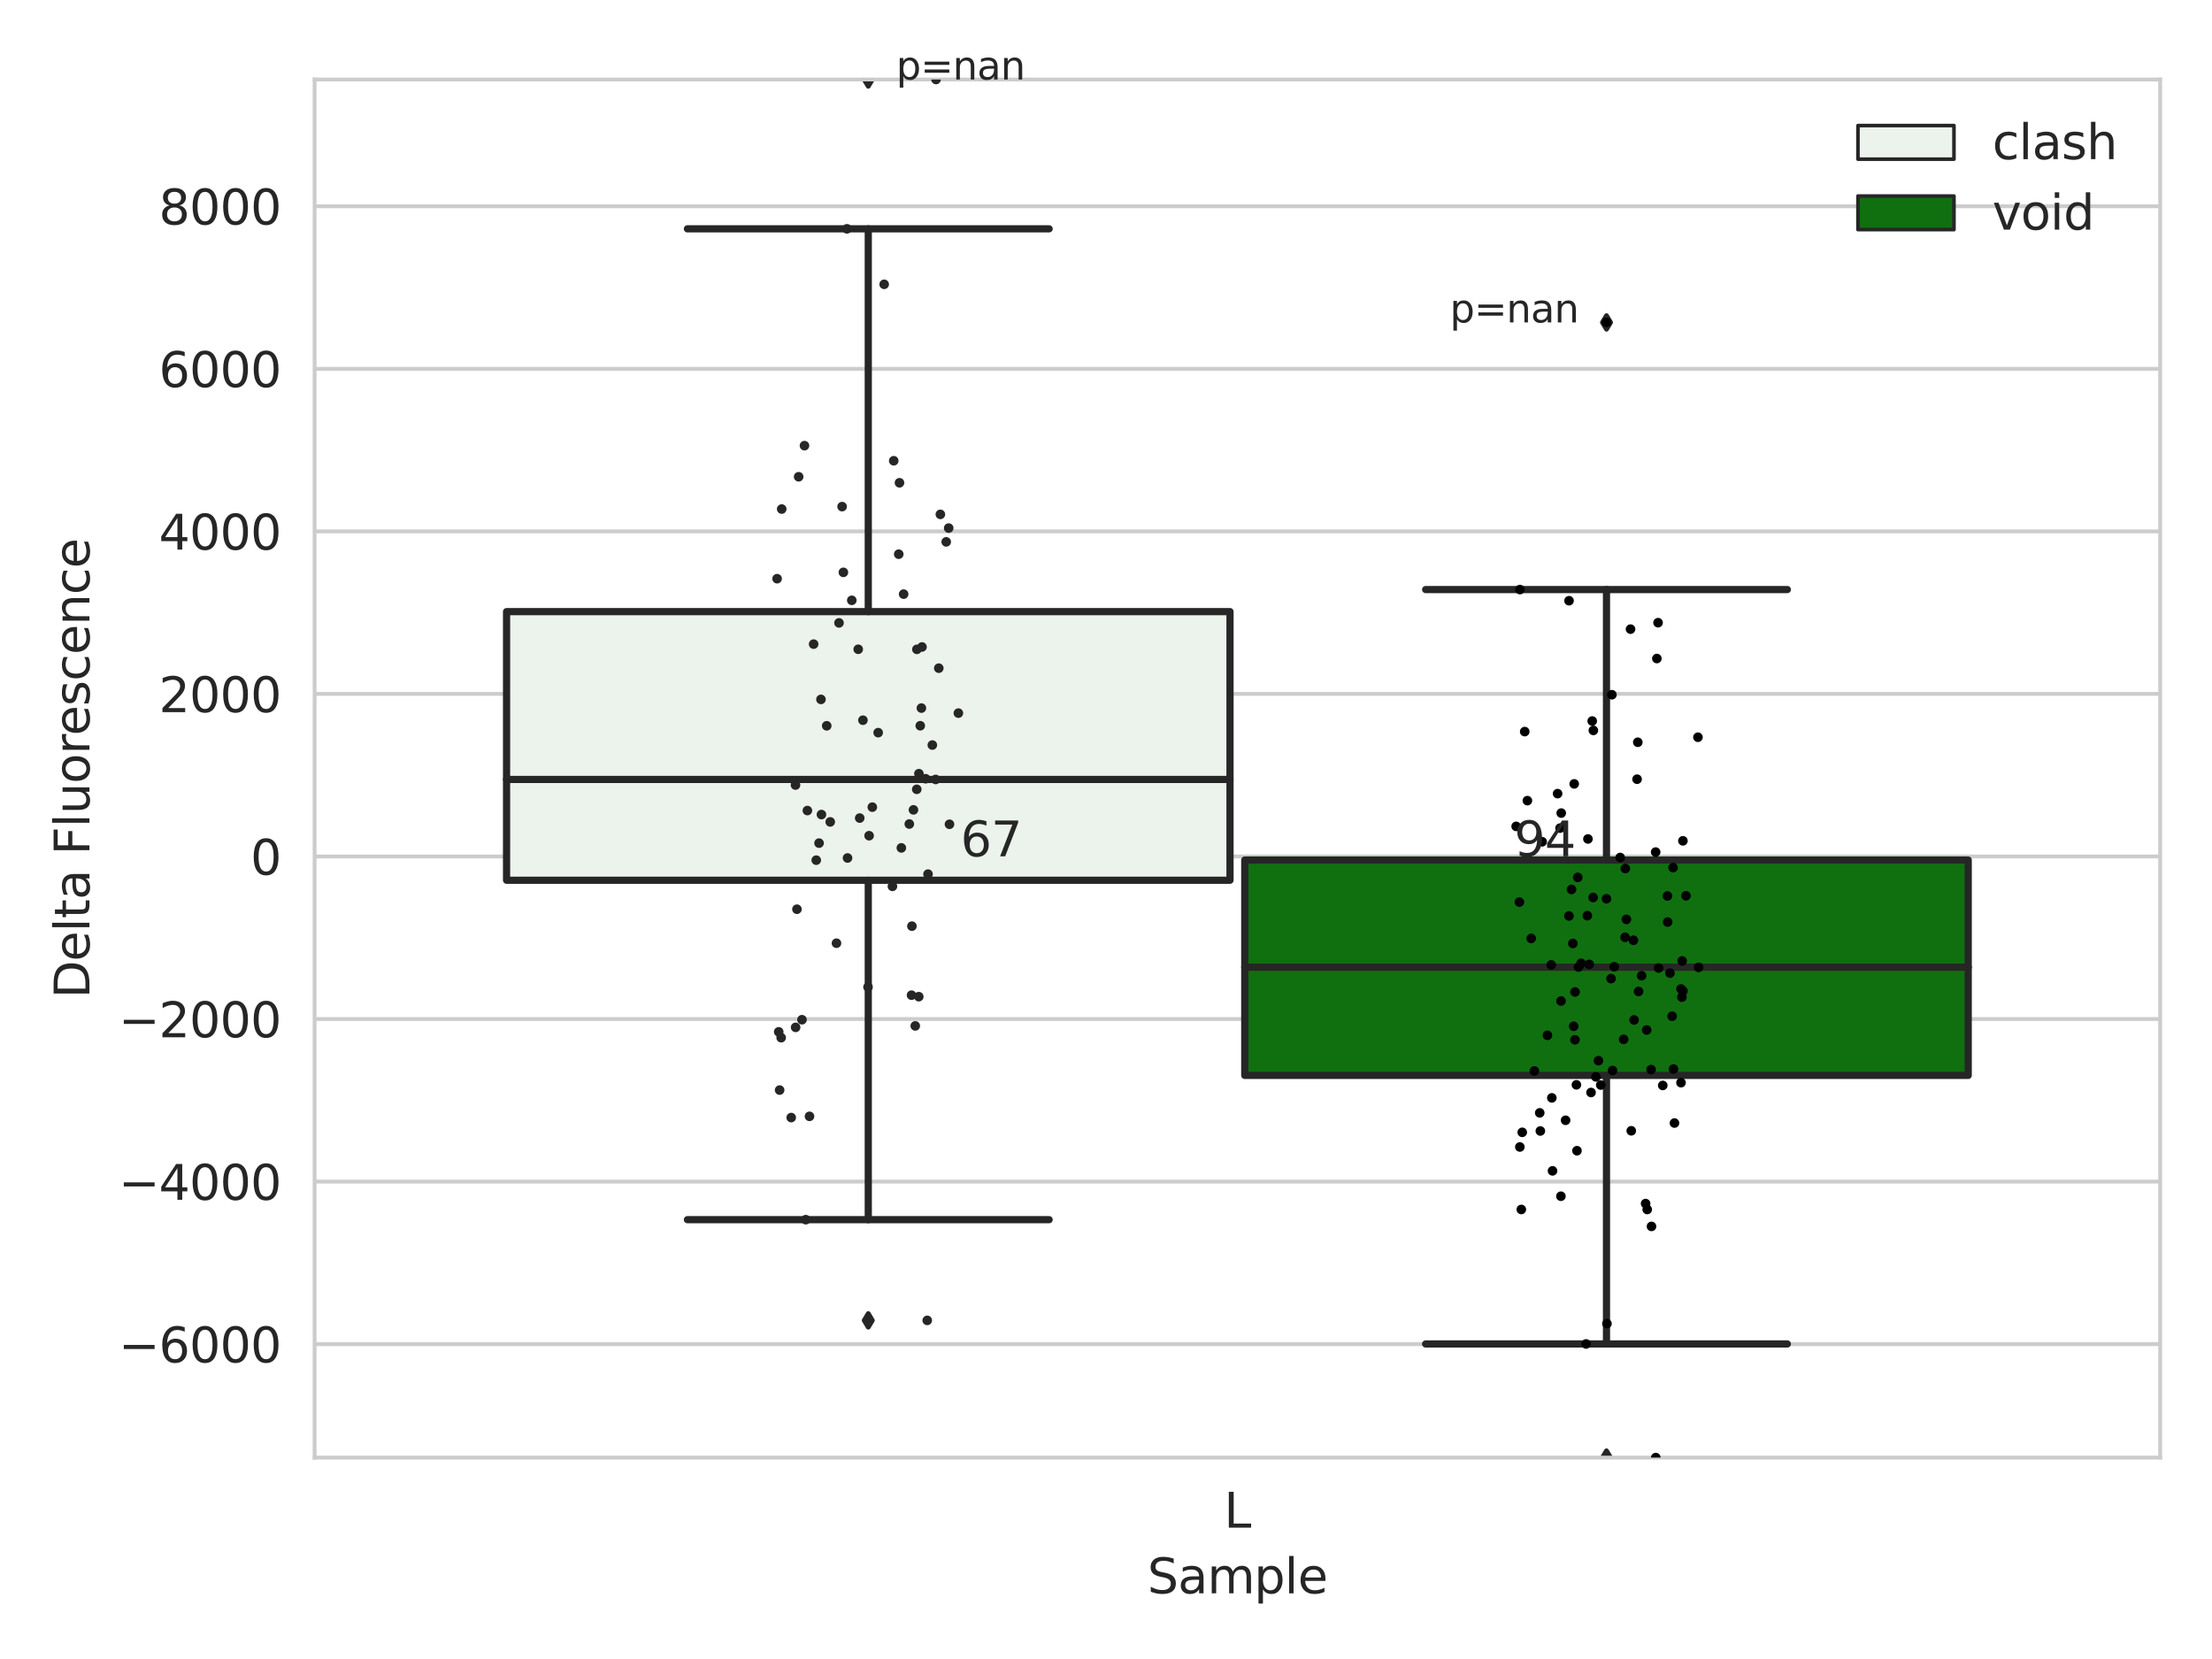 <?xml version="1.0" encoding="utf-8" standalone="no"?>
<!DOCTYPE svg PUBLIC "-//W3C//DTD SVG 1.1//EN"
  "http://www.w3.org/Graphics/SVG/1.1/DTD/svg11.dtd">
<svg xmlns:xlink="http://www.w3.org/1999/xlink" width="460.8pt" height="345.6pt" viewBox="0 0 460.8 345.6" xmlns="http://www.w3.org/2000/svg" version="1.1">
 <defs>
  <style type="text/css">*{stroke-linejoin: round; stroke-linecap: butt}</style>
 </defs>
 <g id="figure_1">
  <g id="patch_1">
   <path d="M 0 345.6 
L 460.8 345.6 
L 460.8 0 
L 0 0 
z
" style="fill: #ffffff"/>
  </g>
  <g id="axes_1">
   <g id="patch_2">
    <path d="M 65.54 303.64 
L 450 303.64 
L 450 16.561 
L 65.54 16.561 
z
" style="fill: #ffffff"/>
   </g>
   <g id="matplotlib.axis_1">
    <g id="xtick_1">
     <g id="text_1">
      <!-- L -->
      <g style="fill: #262626" transform="translate(254.984 318.238) scale(0.1 -0.1)">
       <defs>
        <path id="DejaVuSans-4c" d="M 628 4666 
L 1259 4666 
L 1259 531 
L 3531 531 
L 3531 0 
L 628 0 
L 628 4666 
z
" transform="scale(0.016)"/>
       </defs>
       <use xlink:href="#DejaVuSans-4c"/>
      </g>
     </g>
    </g>
    <g id="text_2">
     <!-- Sample -->
     <g style="fill: #262626" transform="translate(239.022 331.917) scale(0.1 -0.1)">
      <defs>
       <path id="DejaVuSans-53" d="M 3425 4513 
L 3425 3897 
Q 3066 4069 2747 4153 
Q 2428 4238 2131 4238 
Q 1616 4238 1336 4038 
Q 1056 3838 1056 3469 
Q 1056 3159 1242 3001 
Q 1428 2844 1947 2747 
L 2328 2669 
Q 3034 2534 3370 2195 
Q 3706 1856 3706 1288 
Q 3706 609 3251 259 
Q 2797 -91 1919 -91 
Q 1588 -91 1214 -16 
Q 841 59 441 206 
L 441 856 
Q 825 641 1194 531 
Q 1563 422 1919 422 
Q 2459 422 2753 634 
Q 3047 847 3047 1241 
Q 3047 1584 2836 1778 
Q 2625 1972 2144 2069 
L 1759 2144 
Q 1053 2284 737 2584 
Q 422 2884 422 3419 
Q 422 4038 858 4394 
Q 1294 4750 2059 4750 
Q 2388 4750 2728 4690 
Q 3069 4631 3425 4513 
z
" transform="scale(0.016)"/>
       <path id="DejaVuSans-61" d="M 2194 1759 
Q 1497 1759 1228 1600 
Q 959 1441 959 1056 
Q 959 750 1161 570 
Q 1363 391 1709 391 
Q 2188 391 2477 730 
Q 2766 1069 2766 1631 
L 2766 1759 
L 2194 1759 
z
M 3341 1997 
L 3341 0 
L 2766 0 
L 2766 531 
Q 2569 213 2275 61 
Q 1981 -91 1556 -91 
Q 1019 -91 701 211 
Q 384 513 384 1019 
Q 384 1609 779 1909 
Q 1175 2209 1959 2209 
L 2766 2209 
L 2766 2266 
Q 2766 2663 2505 2880 
Q 2244 3097 1772 3097 
Q 1472 3097 1187 3025 
Q 903 2953 641 2809 
L 641 3341 
Q 956 3463 1253 3523 
Q 1550 3584 1831 3584 
Q 2591 3584 2966 3190 
Q 3341 2797 3341 1997 
z
" transform="scale(0.016)"/>
       <path id="DejaVuSans-6d" d="M 3328 2828 
Q 3544 3216 3844 3400 
Q 4144 3584 4550 3584 
Q 5097 3584 5394 3201 
Q 5691 2819 5691 2113 
L 5691 0 
L 5113 0 
L 5113 2094 
Q 5113 2597 4934 2840 
Q 4756 3084 4391 3084 
Q 3944 3084 3684 2787 
Q 3425 2491 3425 1978 
L 3425 0 
L 2847 0 
L 2847 2094 
Q 2847 2600 2669 2842 
Q 2491 3084 2119 3084 
Q 1678 3084 1418 2786 
Q 1159 2488 1159 1978 
L 1159 0 
L 581 0 
L 581 3500 
L 1159 3500 
L 1159 2956 
Q 1356 3278 1631 3431 
Q 1906 3584 2284 3584 
Q 2666 3584 2933 3390 
Q 3200 3197 3328 2828 
z
" transform="scale(0.016)"/>
       <path id="DejaVuSans-70" d="M 1159 525 
L 1159 -1331 
L 581 -1331 
L 581 3500 
L 1159 3500 
L 1159 2969 
Q 1341 3281 1617 3432 
Q 1894 3584 2278 3584 
Q 2916 3584 3314 3078 
Q 3713 2572 3713 1747 
Q 3713 922 3314 415 
Q 2916 -91 2278 -91 
Q 1894 -91 1617 61 
Q 1341 213 1159 525 
z
M 3116 1747 
Q 3116 2381 2855 2742 
Q 2594 3103 2138 3103 
Q 1681 3103 1420 2742 
Q 1159 2381 1159 1747 
Q 1159 1113 1420 752 
Q 1681 391 2138 391 
Q 2594 391 2855 752 
Q 3116 1113 3116 1747 
z
" transform="scale(0.016)"/>
       <path id="DejaVuSans-6c" d="M 603 4863 
L 1178 4863 
L 1178 0 
L 603 0 
L 603 4863 
z
" transform="scale(0.016)"/>
       <path id="DejaVuSans-65" d="M 3597 1894 
L 3597 1613 
L 953 1613 
Q 991 1019 1311 708 
Q 1631 397 2203 397 
Q 2534 397 2845 478 
Q 3156 559 3463 722 
L 3463 178 
Q 3153 47 2828 -22 
Q 2503 -91 2169 -91 
Q 1331 -91 842 396 
Q 353 884 353 1716 
Q 353 2575 817 3079 
Q 1281 3584 2069 3584 
Q 2775 3584 3186 3129 
Q 3597 2675 3597 1894 
z
M 3022 2063 
Q 3016 2534 2758 2815 
Q 2500 3097 2075 3097 
Q 1594 3097 1305 2825 
Q 1016 2553 972 2059 
L 3022 2063 
z
" transform="scale(0.016)"/>
      </defs>
      <use xlink:href="#DejaVuSans-53"/>
      <use xlink:href="#DejaVuSans-61" x="63.477"/>
      <use xlink:href="#DejaVuSans-6d" x="124.756"/>
      <use xlink:href="#DejaVuSans-70" x="222.168"/>
      <use xlink:href="#DejaVuSans-6c" x="285.645"/>
      <use xlink:href="#DejaVuSans-65" x="313.428"/>
     </g>
    </g>
   </g>
   <g id="matplotlib.axis_2">
    <g id="ytick_1">
     <g id="line2d_1">
      <path d="M 65.54 280.007 
L 450 280.007 
" clip-path="url(#p701e37f7ba)" style="fill: none; stroke: #cccccc; stroke-width: 0.8; stroke-linecap: round"/>
     </g>
     <g id="text_3">
      <!-- −6000 -->
      <g style="fill: #262626" transform="translate(24.71 283.807) scale(0.1 -0.1)">
       <defs>
        <path id="DejaVuSans-2212" d="M 678 2272 
L 4684 2272 
L 4684 1741 
L 678 1741 
L 678 2272 
z
" transform="scale(0.016)"/>
        <path id="DejaVuSans-36" d="M 2113 2584 
Q 1688 2584 1439 2293 
Q 1191 2003 1191 1497 
Q 1191 994 1439 701 
Q 1688 409 2113 409 
Q 2538 409 2786 701 
Q 3034 994 3034 1497 
Q 3034 2003 2786 2293 
Q 2538 2584 2113 2584 
z
M 3366 4563 
L 3366 3988 
Q 3128 4100 2886 4159 
Q 2644 4219 2406 4219 
Q 1781 4219 1451 3797 
Q 1122 3375 1075 2522 
Q 1259 2794 1537 2939 
Q 1816 3084 2150 3084 
Q 2853 3084 3261 2657 
Q 3669 2231 3669 1497 
Q 3669 778 3244 343 
Q 2819 -91 2113 -91 
Q 1303 -91 875 529 
Q 447 1150 447 2328 
Q 447 3434 972 4092 
Q 1497 4750 2381 4750 
Q 2619 4750 2861 4703 
Q 3103 4656 3366 4563 
z
" transform="scale(0.016)"/>
        <path id="DejaVuSans-30" d="M 2034 4250 
Q 1547 4250 1301 3770 
Q 1056 3291 1056 2328 
Q 1056 1369 1301 889 
Q 1547 409 2034 409 
Q 2525 409 2770 889 
Q 3016 1369 3016 2328 
Q 3016 3291 2770 3770 
Q 2525 4250 2034 4250 
z
M 2034 4750 
Q 2819 4750 3233 4129 
Q 3647 3509 3647 2328 
Q 3647 1150 3233 529 
Q 2819 -91 2034 -91 
Q 1250 -91 836 529 
Q 422 1150 422 2328 
Q 422 3509 836 4129 
Q 1250 4750 2034 4750 
z
" transform="scale(0.016)"/>
       </defs>
       <use xlink:href="#DejaVuSans-2212"/>
       <use xlink:href="#DejaVuSans-36" x="83.789"/>
       <use xlink:href="#DejaVuSans-30" x="147.412"/>
       <use xlink:href="#DejaVuSans-30" x="211.035"/>
       <use xlink:href="#DejaVuSans-30" x="274.658"/>
      </g>
     </g>
    </g>
    <g id="ytick_2">
     <g id="line2d_2">
      <path d="M 65.54 246.144 
L 450 246.144 
" clip-path="url(#p701e37f7ba)" style="fill: none; stroke: #cccccc; stroke-width: 0.8; stroke-linecap: round"/>
     </g>
     <g id="text_4">
      <!-- −4000 -->
      <g style="fill: #262626" transform="translate(24.71 249.943) scale(0.1 -0.1)">
       <defs>
        <path id="DejaVuSans-34" d="M 2419 4116 
L 825 1625 
L 2419 1625 
L 2419 4116 
z
M 2253 4666 
L 3047 4666 
L 3047 1625 
L 3713 1625 
L 3713 1100 
L 3047 1100 
L 3047 0 
L 2419 0 
L 2419 1100 
L 313 1100 
L 313 1709 
L 2253 4666 
z
" transform="scale(0.016)"/>
       </defs>
       <use xlink:href="#DejaVuSans-2212"/>
       <use xlink:href="#DejaVuSans-34" x="83.789"/>
       <use xlink:href="#DejaVuSans-30" x="147.412"/>
       <use xlink:href="#DejaVuSans-30" x="211.035"/>
       <use xlink:href="#DejaVuSans-30" x="274.658"/>
      </g>
     </g>
    </g>
    <g id="ytick_3">
     <g id="line2d_3">
      <path d="M 65.54 212.281 
L 450 212.281 
" clip-path="url(#p701e37f7ba)" style="fill: none; stroke: #cccccc; stroke-width: 0.8; stroke-linecap: round"/>
     </g>
     <g id="text_5">
      <!-- −2000 -->
      <g style="fill: #262626" transform="translate(24.71 216.08) scale(0.1 -0.1)">
       <defs>
        <path id="DejaVuSans-32" d="M 1228 531 
L 3431 531 
L 3431 0 
L 469 0 
L 469 531 
Q 828 903 1448 1529 
Q 2069 2156 2228 2338 
Q 2531 2678 2651 2914 
Q 2772 3150 2772 3378 
Q 2772 3750 2511 3984 
Q 2250 4219 1831 4219 
Q 1534 4219 1204 4116 
Q 875 4013 500 3803 
L 500 4441 
Q 881 4594 1212 4672 
Q 1544 4750 1819 4750 
Q 2544 4750 2975 4387 
Q 3406 4025 3406 3419 
Q 3406 3131 3298 2873 
Q 3191 2616 2906 2266 
Q 2828 2175 2409 1742 
Q 1991 1309 1228 531 
z
" transform="scale(0.016)"/>
       </defs>
       <use xlink:href="#DejaVuSans-2212"/>
       <use xlink:href="#DejaVuSans-32" x="83.789"/>
       <use xlink:href="#DejaVuSans-30" x="147.412"/>
       <use xlink:href="#DejaVuSans-30" x="211.035"/>
       <use xlink:href="#DejaVuSans-30" x="274.658"/>
      </g>
     </g>
    </g>
    <g id="ytick_4">
     <g id="line2d_4">
      <path d="M 65.54 178.417 
L 450 178.417 
" clip-path="url(#p701e37f7ba)" style="fill: none; stroke: #cccccc; stroke-width: 0.8; stroke-linecap: round"/>
     </g>
     <g id="text_6">
      <!-- 0 -->
      <g style="fill: #262626" transform="translate(52.178 182.217) scale(0.1 -0.1)">
       <use xlink:href="#DejaVuSans-30"/>
      </g>
     </g>
    </g>
    <g id="ytick_5">
     <g id="line2d_5">
      <path d="M 65.54 144.554 
L 450 144.554 
" clip-path="url(#p701e37f7ba)" style="fill: none; stroke: #cccccc; stroke-width: 0.8; stroke-linecap: round"/>
     </g>
     <g id="text_7">
      <!-- 2000 -->
      <g style="fill: #262626" transform="translate(33.09 148.353) scale(0.1 -0.1)">
       <use xlink:href="#DejaVuSans-32"/>
       <use xlink:href="#DejaVuSans-30" x="63.623"/>
       <use xlink:href="#DejaVuSans-30" x="127.246"/>
       <use xlink:href="#DejaVuSans-30" x="190.869"/>
      </g>
     </g>
    </g>
    <g id="ytick_6">
     <g id="line2d_6">
      <path d="M 65.54 110.691 
L 450 110.691 
" clip-path="url(#p701e37f7ba)" style="fill: none; stroke: #cccccc; stroke-width: 0.8; stroke-linecap: round"/>
     </g>
     <g id="text_8">
      <!-- 4000 -->
      <g style="fill: #262626" transform="translate(33.09 114.49) scale(0.1 -0.1)">
       <use xlink:href="#DejaVuSans-34"/>
       <use xlink:href="#DejaVuSans-30" x="63.623"/>
       <use xlink:href="#DejaVuSans-30" x="127.246"/>
       <use xlink:href="#DejaVuSans-30" x="190.869"/>
      </g>
     </g>
    </g>
    <g id="ytick_7">
     <g id="line2d_7">
      <path d="M 65.54 76.827 
L 450 76.827 
" clip-path="url(#p701e37f7ba)" style="fill: none; stroke: #cccccc; stroke-width: 0.8; stroke-linecap: round"/>
     </g>
     <g id="text_9">
      <!-- 6000 -->
      <g style="fill: #262626" transform="translate(33.09 80.626) scale(0.1 -0.1)">
       <use xlink:href="#DejaVuSans-36"/>
       <use xlink:href="#DejaVuSans-30" x="63.623"/>
       <use xlink:href="#DejaVuSans-30" x="127.246"/>
       <use xlink:href="#DejaVuSans-30" x="190.869"/>
      </g>
     </g>
    </g>
    <g id="ytick_8">
     <g id="line2d_8">
      <path d="M 65.54 42.964 
L 450 42.964 
" clip-path="url(#p701e37f7ba)" style="fill: none; stroke: #cccccc; stroke-width: 0.8; stroke-linecap: round"/>
     </g>
     <g id="text_10">
      <!-- 8000 -->
      <g style="fill: #262626" transform="translate(33.09 46.763) scale(0.1 -0.1)">
       <defs>
        <path id="DejaVuSans-38" d="M 2034 2216 
Q 1584 2216 1326 1975 
Q 1069 1734 1069 1313 
Q 1069 891 1326 650 
Q 1584 409 2034 409 
Q 2484 409 2743 651 
Q 3003 894 3003 1313 
Q 3003 1734 2745 1975 
Q 2488 2216 2034 2216 
z
M 1403 2484 
Q 997 2584 770 2862 
Q 544 3141 544 3541 
Q 544 4100 942 4425 
Q 1341 4750 2034 4750 
Q 2731 4750 3128 4425 
Q 3525 4100 3525 3541 
Q 3525 3141 3298 2862 
Q 3072 2584 2669 2484 
Q 3125 2378 3379 2068 
Q 3634 1759 3634 1313 
Q 3634 634 3220 271 
Q 2806 -91 2034 -91 
Q 1263 -91 848 271 
Q 434 634 434 1313 
Q 434 1759 690 2068 
Q 947 2378 1403 2484 
z
M 1172 3481 
Q 1172 3119 1398 2916 
Q 1625 2713 2034 2713 
Q 2441 2713 2670 2916 
Q 2900 3119 2900 3481 
Q 2900 3844 2670 4047 
Q 2441 4250 2034 4250 
Q 1625 4250 1398 4047 
Q 1172 3844 1172 3481 
z
" transform="scale(0.016)"/>
       </defs>
       <use xlink:href="#DejaVuSans-38"/>
       <use xlink:href="#DejaVuSans-30" x="63.623"/>
       <use xlink:href="#DejaVuSans-30" x="127.246"/>
       <use xlink:href="#DejaVuSans-30" x="190.869"/>
      </g>
     </g>
    </g>
    <g id="text_11">
     <!-- Delta Fluorescence -->
     <g style="fill: #262626" transform="translate(18.631 207.967) rotate(-90) scale(0.1 -0.1)">
      <defs>
       <path id="DejaVuSans-44" d="M 1259 4147 
L 1259 519 
L 2022 519 
Q 2988 519 3436 956 
Q 3884 1394 3884 2338 
Q 3884 3275 3436 3711 
Q 2988 4147 2022 4147 
L 1259 4147 
z
M 628 4666 
L 1925 4666 
Q 3281 4666 3915 4102 
Q 4550 3538 4550 2338 
Q 4550 1131 3912 565 
Q 3275 0 1925 0 
L 628 0 
L 628 4666 
z
" transform="scale(0.016)"/>
       <path id="DejaVuSans-74" d="M 1172 4494 
L 1172 3500 
L 2356 3500 
L 2356 3053 
L 1172 3053 
L 1172 1153 
Q 1172 725 1289 603 
Q 1406 481 1766 481 
L 2356 481 
L 2356 0 
L 1766 0 
Q 1100 0 847 248 
Q 594 497 594 1153 
L 594 3053 
L 172 3053 
L 172 3500 
L 594 3500 
L 594 4494 
L 1172 4494 
z
" transform="scale(0.016)"/>
       <path id="DejaVuSans-20" transform="scale(0.016)"/>
       <path id="DejaVuSans-46" d="M 628 4666 
L 3309 4666 
L 3309 4134 
L 1259 4134 
L 1259 2759 
L 3109 2759 
L 3109 2228 
L 1259 2228 
L 1259 0 
L 628 0 
L 628 4666 
z
" transform="scale(0.016)"/>
       <path id="DejaVuSans-75" d="M 544 1381 
L 544 3500 
L 1119 3500 
L 1119 1403 
Q 1119 906 1312 657 
Q 1506 409 1894 409 
Q 2359 409 2629 706 
Q 2900 1003 2900 1516 
L 2900 3500 
L 3475 3500 
L 3475 0 
L 2900 0 
L 2900 538 
Q 2691 219 2414 64 
Q 2138 -91 1772 -91 
Q 1169 -91 856 284 
Q 544 659 544 1381 
z
M 1991 3584 
L 1991 3584 
z
" transform="scale(0.016)"/>
       <path id="DejaVuSans-6f" d="M 1959 3097 
Q 1497 3097 1228 2736 
Q 959 2375 959 1747 
Q 959 1119 1226 758 
Q 1494 397 1959 397 
Q 2419 397 2687 759 
Q 2956 1122 2956 1747 
Q 2956 2369 2687 2733 
Q 2419 3097 1959 3097 
z
M 1959 3584 
Q 2709 3584 3137 3096 
Q 3566 2609 3566 1747 
Q 3566 888 3137 398 
Q 2709 -91 1959 -91 
Q 1206 -91 779 398 
Q 353 888 353 1747 
Q 353 2609 779 3096 
Q 1206 3584 1959 3584 
z
" transform="scale(0.016)"/>
       <path id="DejaVuSans-72" d="M 2631 2963 
Q 2534 3019 2420 3045 
Q 2306 3072 2169 3072 
Q 1681 3072 1420 2755 
Q 1159 2438 1159 1844 
L 1159 0 
L 581 0 
L 581 3500 
L 1159 3500 
L 1159 2956 
Q 1341 3275 1631 3429 
Q 1922 3584 2338 3584 
Q 2397 3584 2469 3576 
Q 2541 3569 2628 3553 
L 2631 2963 
z
" transform="scale(0.016)"/>
       <path id="DejaVuSans-73" d="M 2834 3397 
L 2834 2853 
Q 2591 2978 2328 3040 
Q 2066 3103 1784 3103 
Q 1356 3103 1142 2972 
Q 928 2841 928 2578 
Q 928 2378 1081 2264 
Q 1234 2150 1697 2047 
L 1894 2003 
Q 2506 1872 2764 1633 
Q 3022 1394 3022 966 
Q 3022 478 2636 193 
Q 2250 -91 1575 -91 
Q 1294 -91 989 -36 
Q 684 19 347 128 
L 347 722 
Q 666 556 975 473 
Q 1284 391 1588 391 
Q 1994 391 2212 530 
Q 2431 669 2431 922 
Q 2431 1156 2273 1281 
Q 2116 1406 1581 1522 
L 1381 1569 
Q 847 1681 609 1914 
Q 372 2147 372 2553 
Q 372 3047 722 3315 
Q 1072 3584 1716 3584 
Q 2034 3584 2315 3537 
Q 2597 3491 2834 3397 
z
" transform="scale(0.016)"/>
       <path id="DejaVuSans-63" d="M 3122 3366 
L 3122 2828 
Q 2878 2963 2633 3030 
Q 2388 3097 2138 3097 
Q 1578 3097 1268 2742 
Q 959 2388 959 1747 
Q 959 1106 1268 751 
Q 1578 397 2138 397 
Q 2388 397 2633 464 
Q 2878 531 3122 666 
L 3122 134 
Q 2881 22 2623 -34 
Q 2366 -91 2075 -91 
Q 1284 -91 818 406 
Q 353 903 353 1747 
Q 353 2603 823 3093 
Q 1294 3584 2113 3584 
Q 2378 3584 2631 3529 
Q 2884 3475 3122 3366 
z
" transform="scale(0.016)"/>
       <path id="DejaVuSans-6e" d="M 3513 2113 
L 3513 0 
L 2938 0 
L 2938 2094 
Q 2938 2591 2744 2837 
Q 2550 3084 2163 3084 
Q 1697 3084 1428 2787 
Q 1159 2491 1159 1978 
L 1159 0 
L 581 0 
L 581 3500 
L 1159 3500 
L 1159 2956 
Q 1366 3272 1645 3428 
Q 1925 3584 2291 3584 
Q 2894 3584 3203 3211 
Q 3513 2838 3513 2113 
z
" transform="scale(0.016)"/>
      </defs>
      <use xlink:href="#DejaVuSans-44"/>
      <use xlink:href="#DejaVuSans-65" x="77.002"/>
      <use xlink:href="#DejaVuSans-6c" x="138.525"/>
      <use xlink:href="#DejaVuSans-74" x="166.309"/>
      <use xlink:href="#DejaVuSans-61" x="205.518"/>
      <use xlink:href="#DejaVuSans-20" x="266.797"/>
      <use xlink:href="#DejaVuSans-46" x="298.584"/>
      <use xlink:href="#DejaVuSans-6c" x="356.104"/>
      <use xlink:href="#DejaVuSans-75" x="383.887"/>
      <use xlink:href="#DejaVuSans-6f" x="447.266"/>
      <use xlink:href="#DejaVuSans-72" x="508.447"/>
      <use xlink:href="#DejaVuSans-65" x="547.311"/>
      <use xlink:href="#DejaVuSans-73" x="608.834"/>
      <use xlink:href="#DejaVuSans-63" x="660.934"/>
      <use xlink:href="#DejaVuSans-65" x="715.914"/>
      <use xlink:href="#DejaVuSans-6e" x="777.438"/>
      <use xlink:href="#DejaVuSans-63" x="840.816"/>
      <use xlink:href="#DejaVuSans-65" x="895.797"/>
     </g>
    </g>
   </g>
   <g id="patch_3">
    <path d="M 105.524 183.37 
L 256.232 183.37 
L 256.232 127.41 
L 105.524 127.41 
L 105.524 183.37 
z
" clip-path="url(#p701e37f7ba)" style="fill: #ecf2ec; stroke: #262626; stroke-width: 1.5; stroke-linejoin: miter"/>
   </g>
   <g id="patch_4">
    <path d="M 259.308 224.027 
L 410.016 224.027 
L 410.016 179.163 
L 259.308 179.163 
L 259.308 224.027 
z
" clip-path="url(#p701e37f7ba)" style="fill: #107010; stroke: #262626; stroke-width: 1.5; stroke-linejoin: miter"/>
   </g>
   <g id="patch_5">
    <path d="M 257.77 178.417 
L 257.77 178.417 
L 257.77 178.417 
L 257.77 178.417 
z
" clip-path="url(#p701e37f7ba)" style="fill: #ecf2ec; stroke: #262626; stroke-width: 0.75; stroke-linejoin: miter"/>
   </g>
   <g id="patch_6">
    <path d="M 257.77 178.417 
L 257.77 178.417 
L 257.77 178.417 
L 257.77 178.417 
z
" clip-path="url(#p701e37f7ba)" style="fill: #107010; stroke: #262626; stroke-width: 0.75; stroke-linejoin: miter"/>
   </g>
   <g id="PathCollection_1"/>
   <g id="PathCollection_2"/>
   <g id="line2d_9">
    <path d="M 180.878 183.37 
L 180.878 254.079 
" clip-path="url(#p701e37f7ba)" style="fill: none; stroke: #262626; stroke-width: 1.5; stroke-linecap: round"/>
   </g>
   <g id="line2d_10">
    <path d="M 180.878 127.41 
L 180.878 47.669 
" clip-path="url(#p701e37f7ba)" style="fill: none; stroke: #262626; stroke-width: 1.5; stroke-linecap: round"/>
   </g>
   <g id="line2d_11">
    <path d="M 143.201 254.079 
L 218.555 254.079 
" clip-path="url(#p701e37f7ba)" style="fill: none; stroke: #262626; stroke-width: 1.5; stroke-linecap: round"/>
   </g>
   <g id="line2d_12">
    <path d="M 143.201 47.669 
L 218.555 47.669 
" clip-path="url(#p701e37f7ba)" style="fill: none; stroke: #262626; stroke-width: 1.5; stroke-linecap: round"/>
   </g>
   <g id="line2d_13">
    <defs>
     <path id="mc6d5daa854" d="M -0 1.414 
L 0.849 0 
L 0 -1.414 
L -0.849 -0 
z
" style="stroke: #262626; stroke-linejoin: miter"/>
    </defs>
    <g clip-path="url(#p701e37f7ba)">
     <use xlink:href="#mc6d5daa854" x="180.878" y="275.06" style="fill: #262626; stroke: #262626; stroke-linejoin: miter"/>
     <use xlink:href="#mc6d5daa854" x="180.878" y="16.561" style="fill: #262626; stroke: #262626; stroke-linejoin: miter"/>
    </g>
   </g>
   <g id="line2d_14">
    <path d="M 334.662 224.027 
L 334.662 279.972 
" clip-path="url(#p701e37f7ba)" style="fill: none; stroke: #262626; stroke-width: 1.5; stroke-linecap: round"/>
   </g>
   <g id="line2d_15">
    <path d="M 334.662 179.163 
L 334.662 122.815 
" clip-path="url(#p701e37f7ba)" style="fill: none; stroke: #262626; stroke-width: 1.5; stroke-linecap: round"/>
   </g>
   <g id="line2d_16">
    <path d="M 296.985 279.972 
L 372.339 279.972 
" clip-path="url(#p701e37f7ba)" style="fill: none; stroke: #262626; stroke-width: 1.5; stroke-linecap: round"/>
   </g>
   <g id="line2d_17">
    <path d="M 296.985 122.815 
L 372.339 122.815 
" clip-path="url(#p701e37f7ba)" style="fill: none; stroke: #262626; stroke-width: 1.5; stroke-linecap: round"/>
   </g>
   <g id="line2d_18">
    <g clip-path="url(#p701e37f7ba)">
     <use xlink:href="#mc6d5daa854" x="334.662" y="303.64" style="fill: #262626; stroke: #262626; stroke-linejoin: miter"/>
     <use xlink:href="#mc6d5daa854" x="334.662" y="67.167" style="fill: #262626; stroke: #262626; stroke-linejoin: miter"/>
    </g>
   </g>
   <g id="line2d_19">
    <path d="M 105.524 162.375 
L 256.232 162.375 
" clip-path="url(#p701e37f7ba)" style="fill: none; stroke: #262626; stroke-width: 1.5; stroke-linecap: round"/>
   </g>
   <g id="line2d_20">
    <path d="M 259.308 201.481 
L 410.016 201.481 
" clip-path="url(#p701e37f7ba)" style="fill: none; stroke: #262626; stroke-width: 1.5; stroke-linecap: round"/>
   </g>
   <g id="patch_7">
    <path d="M 65.54 303.64 
L 65.54 16.561 
" style="fill: none; stroke: #cccccc; stroke-width: 0.8; stroke-linejoin: miter; stroke-linecap: square"/>
   </g>
   <g id="patch_8">
    <path d="M 450 303.64 
L 450 16.561 
" style="fill: none; stroke: #cccccc; stroke-width: 0.8; stroke-linejoin: miter; stroke-linecap: square"/>
   </g>
   <g id="patch_9">
    <path d="M 65.54 303.64 
L 450 303.64 
" style="fill: none; stroke: #cccccc; stroke-width: 0.8; stroke-linejoin: miter; stroke-linecap: square"/>
   </g>
   <g id="patch_10">
    <path d="M 65.54 16.561 
L 450 16.561 
" style="fill: none; stroke: #cccccc; stroke-width: 0.8; stroke-linejoin: miter; stroke-linecap: square"/>
   </g>
   <g id="PathCollection_3">
    <defs>
     <path id="C0_0_a03dbe1181" d="M 0 1 
C 0.265 1 0.52 0.895 0.707 0.707 
C 0.895 0.52 1 0.265 1 -0 
C 1 -0.265 0.895 -0.52 0.707 -0.707 
C 0.52 -0.895 0.265 -1 0 -1 
C -0.265 -1 -0.52 -0.895 -0.707 -0.707 
C -0.895 -0.52 -1 -0.265 -1 0 
C -1 0.265 -0.895 0.52 -0.707 0.707 
C -0.52 0.895 -0.265 1 0 1 
z
"/>
    </defs>
    <g clip-path="url(#p701e37f7ba)">
     <use xlink:href="#C0_0_a03dbe1181" x="172.954" y="171.218" style="fill: #262626"/>
    </g>
    <g clip-path="url(#p701e37f7ba)">
     <use xlink:href="#C0_0_a03dbe1181" x="187.379" y="100.573" style="fill: #262626"/>
    </g>
    <g clip-path="url(#p701e37f7ba)">
     <use xlink:href="#C0_0_a03dbe1181" x="185.912" y="184.644" style="fill: #262626"/>
    </g>
    <g clip-path="url(#p701e37f7ba)">
     <use xlink:href="#C0_0_a03dbe1181" x="162.731" y="216.169" style="fill: #262626"/>
    </g>
    <g clip-path="url(#p701e37f7ba)">
     <use xlink:href="#C0_0_a03dbe1181" x="171.122" y="169.686" style="fill: #262626"/>
    </g>
    <g clip-path="url(#p701e37f7ba)">
     <use xlink:href="#C0_0_a03dbe1181" x="194.917" y="162.375" style="fill: #262626"/>
    </g>
    <g clip-path="url(#p701e37f7ba)">
     <use xlink:href="#C0_0_a03dbe1181" x="189.425" y="171.658" style="fill: #262626"/>
    </g>
    <g clip-path="url(#p701e37f7ba)">
     <use xlink:href="#C0_0_a03dbe1181" x="162.845" y="106.043" style="fill: #262626"/>
    </g>
    <g clip-path="url(#p701e37f7ba)">
     <use xlink:href="#C0_0_a03dbe1181" x="191.707" y="151.187" style="fill: #262626"/>
    </g>
    <g clip-path="url(#p701e37f7ba)">
     <use xlink:href="#C0_0_a03dbe1181" x="197.795" y="171.71" style="fill: #262626"/>
    </g>
    <g clip-path="url(#p701e37f7ba)">
     <use xlink:href="#C0_0_a03dbe1181" x="184.189" y="59.229" style="fill: #262626"/>
    </g>
    <g clip-path="url(#p701e37f7ba)">
     <use xlink:href="#C0_0_a03dbe1181" x="175.427" y="105.536" style="fill: #262626"/>
    </g>
    <g clip-path="url(#p701e37f7ba)">
     <use xlink:href="#C0_0_a03dbe1181" x="181.721" y="168.145" style="fill: #262626"/>
    </g>
    <g clip-path="url(#p701e37f7ba)">
     <use xlink:href="#C0_0_a03dbe1181" x="195.566" y="139.194" style="fill: #262626"/>
    </g>
    <g clip-path="url(#p701e37f7ba)">
     <use xlink:href="#C0_0_a03dbe1181" x="161.884" y="120.552" style="fill: #262626"/>
    </g>
    <g clip-path="url(#p701e37f7ba)">
     <use xlink:href="#C0_0_a03dbe1181" x="179.765" y="150.03" style="fill: #262626"/>
    </g>
    <g clip-path="url(#p701e37f7ba)">
     <use xlink:href="#C0_0_a03dbe1181" x="162.408" y="227.086" style="fill: #262626"/>
    </g>
    <g clip-path="url(#p701e37f7ba)">
     <use xlink:href="#C0_0_a03dbe1181" x="164.825" y="232.812" style="fill: #262626"/>
    </g>
    <g clip-path="url(#p701e37f7ba)">
     <use xlink:href="#C0_0_a03dbe1181" x="197.114" y="112.881" style="fill: #262626"/>
    </g>
    <g clip-path="url(#p701e37f7ba)">
     <use xlink:href="#C0_0_a03dbe1181" x="168.634" y="232.555" style="fill: #262626"/>
    </g>
    <g clip-path="url(#p701e37f7ba)">
     <use xlink:href="#C0_0_a03dbe1181" x="186.181" y="95.985" style="fill: #262626"/>
    </g>
    <g clip-path="url(#p701e37f7ba)">
     <use xlink:href="#C0_0_a03dbe1181" x="181.05" y="174.092" style="fill: #262626"/>
    </g>
    <g clip-path="url(#p701e37f7ba)">
     <use xlink:href="#C0_0_a03dbe1181" x="197.628" y="110.007" style="fill: #262626"/>
    </g>
    <g clip-path="url(#p701e37f7ba)">
     <use xlink:href="#C0_0_a03dbe1181" x="180.825" y="205.621" style="fill: #262626"/>
    </g>
    <g clip-path="url(#p701e37f7ba)">
     <use xlink:href="#C0_0_a03dbe1181" x="191.398" y="207.625" style="fill: #262626"/>
    </g>
    <g clip-path="url(#p701e37f7ba)">
     <use xlink:href="#C0_0_a03dbe1181" x="172.221" y="151.197" style="fill: #262626"/>
    </g>
    <g clip-path="url(#p701e37f7ba)">
     <use xlink:href="#C0_0_a03dbe1181" x="190.666" y="213.711" style="fill: #262626"/>
    </g>
    <g clip-path="url(#p701e37f7ba)">
     <use xlink:href="#C0_0_a03dbe1181" x="194.992" y="16.561" style="fill: #262626"/>
    </g>
    <g clip-path="url(#p701e37f7ba)">
     <use xlink:href="#C0_0_a03dbe1181" x="192.069" y="134.778" style="fill: #262626"/>
    </g>
    <g clip-path="url(#p701e37f7ba)">
     <use xlink:href="#C0_0_a03dbe1181" x="171.021" y="145.696" style="fill: #262626"/>
    </g>
    <g clip-path="url(#p701e37f7ba)">
     <use xlink:href="#C0_0_a03dbe1181" x="188.242" y="123.768" style="fill: #262626"/>
    </g>
    <g clip-path="url(#p701e37f7ba)">
     <use xlink:href="#C0_0_a03dbe1181" x="187.768" y="176.632" style="fill: #262626"/>
    </g>
    <g clip-path="url(#p701e37f7ba)">
     <use xlink:href="#C0_0_a03dbe1181" x="190.978" y="164.427" style="fill: #262626"/>
    </g>
    <g clip-path="url(#p701e37f7ba)">
     <use xlink:href="#C0_0_a03dbe1181" x="174.254" y="196.488" style="fill: #262626"/>
    </g>
    <g clip-path="url(#p701e37f7ba)">
     <use xlink:href="#C0_0_a03dbe1181" x="194.223" y="155.206" style="fill: #262626"/>
    </g>
    <g clip-path="url(#p701e37f7ba)">
     <use xlink:href="#C0_0_a03dbe1181" x="165.74" y="214.017" style="fill: #262626"/>
    </g>
    <g clip-path="url(#p701e37f7ba)">
     <use xlink:href="#C0_0_a03dbe1181" x="166.373" y="99.32" style="fill: #262626"/>
    </g>
    <g clip-path="url(#p701e37f7ba)">
     <use xlink:href="#C0_0_a03dbe1181" x="170.624" y="175.637" style="fill: #262626"/>
    </g>
    <g clip-path="url(#p701e37f7ba)">
     <use xlink:href="#C0_0_a03dbe1181" x="174.781" y="129.76" style="fill: #262626"/>
    </g>
    <g clip-path="url(#p701e37f7ba)">
     <use xlink:href="#C0_0_a03dbe1181" x="166.019" y="189.408" style="fill: #262626"/>
    </g>
    <g clip-path="url(#p701e37f7ba)">
     <use xlink:href="#C0_0_a03dbe1181" x="191.009" y="135.271" style="fill: #262626"/>
    </g>
    <g clip-path="url(#p701e37f7ba)">
     <use xlink:href="#C0_0_a03dbe1181" x="170.041" y="179.189" style="fill: #262626"/>
    </g>
    <g clip-path="url(#p701e37f7ba)">
     <use xlink:href="#C0_0_a03dbe1181" x="190.291" y="168.709" style="fill: #262626"/>
    </g>
    <g clip-path="url(#p701e37f7ba)">
     <use xlink:href="#C0_0_a03dbe1181" x="179.091" y="170.421" style="fill: #262626"/>
    </g>
    <g clip-path="url(#p701e37f7ba)">
     <use xlink:href="#C0_0_a03dbe1181" x="167.862" y="254.079" style="fill: #262626"/>
    </g>
    <g clip-path="url(#p701e37f7ba)">
     <use xlink:href="#C0_0_a03dbe1181" x="168.194" y="168.854" style="fill: #262626"/>
    </g>
    <g clip-path="url(#p701e37f7ba)">
     <use xlink:href="#C0_0_a03dbe1181" x="189.889" y="207.315" style="fill: #262626"/>
    </g>
    <g clip-path="url(#p701e37f7ba)">
     <use xlink:href="#C0_0_a03dbe1181" x="189.969" y="192.934" style="fill: #262626"/>
    </g>
    <g clip-path="url(#p701e37f7ba)">
     <use xlink:href="#C0_0_a03dbe1181" x="165.714" y="163.538" style="fill: #262626"/>
    </g>
    <g clip-path="url(#p701e37f7ba)">
     <use xlink:href="#C0_0_a03dbe1181" x="195.897" y="107.152" style="fill: #262626"/>
    </g>
    <g clip-path="url(#p701e37f7ba)">
     <use xlink:href="#C0_0_a03dbe1181" x="193.161" y="275.06" style="fill: #262626"/>
    </g>
    <g clip-path="url(#p701e37f7ba)">
     <use xlink:href="#C0_0_a03dbe1181" x="178.783" y="135.255" style="fill: #262626"/>
    </g>
    <g clip-path="url(#p701e37f7ba)">
     <use xlink:href="#C0_0_a03dbe1181" x="182.94" y="152.625" style="fill: #262626"/>
    </g>
    <g clip-path="url(#p701e37f7ba)">
     <use xlink:href="#C0_0_a03dbe1181" x="167.068" y="212.427" style="fill: #262626"/>
    </g>
    <g clip-path="url(#p701e37f7ba)">
     <use xlink:href="#C0_0_a03dbe1181" x="169.496" y="134.184" style="fill: #262626"/>
    </g>
    <g clip-path="url(#p701e37f7ba)">
     <use xlink:href="#C0_0_a03dbe1181" x="176.44" y="47.669" style="fill: #262626"/>
    </g>
    <g clip-path="url(#p701e37f7ba)">
     <use xlink:href="#C0_0_a03dbe1181" x="191.428" y="161.171" style="fill: #262626"/>
    </g>
    <g clip-path="url(#p701e37f7ba)">
     <use xlink:href="#C0_0_a03dbe1181" x="176.556" y="178.735" style="fill: #262626"/>
    </g>
    <g clip-path="url(#p701e37f7ba)">
     <use xlink:href="#C0_0_a03dbe1181" x="191.946" y="147.508" style="fill: #262626"/>
    </g>
    <g clip-path="url(#p701e37f7ba)">
     <use xlink:href="#C0_0_a03dbe1181" x="199.647" y="148.554" style="fill: #262626"/>
    </g>
    <g clip-path="url(#p701e37f7ba)">
     <use xlink:href="#C0_0_a03dbe1181" x="175.695" y="119.233" style="fill: #262626"/>
    </g>
    <g clip-path="url(#p701e37f7ba)">
     <use xlink:href="#C0_0_a03dbe1181" x="193.325" y="182.095" style="fill: #262626"/>
    </g>
    <g clip-path="url(#p701e37f7ba)">
     <use xlink:href="#C0_0_a03dbe1181" x="177.445" y="125.059" style="fill: #262626"/>
    </g>
    <g clip-path="url(#p701e37f7ba)">
     <use xlink:href="#C0_0_a03dbe1181" x="192.829" y="162.229" style="fill: #262626"/>
    </g>
    <g clip-path="url(#p701e37f7ba)">
     <use xlink:href="#C0_0_a03dbe1181" x="167.589" y="92.836" style="fill: #262626"/>
    </g>
    <g clip-path="url(#p701e37f7ba)">
     <use xlink:href="#C0_0_a03dbe1181" x="187.224" y="115.447" style="fill: #262626"/>
    </g>
    <g clip-path="url(#p701e37f7ba)">
     <use xlink:href="#C0_0_a03dbe1181" x="162.223" y="214.953" style="fill: #262626"/>
    </g>
   </g>
   <g id="PathCollection_4">
    <defs>
     <path id="C1_0_c78fc66b72" d="M 0 1 
C 0.265 1 0.52 0.895 0.707 0.707 
C 0.895 0.52 1 0.265 1 -0 
C 1 -0.265 0.895 -0.52 0.707 -0.707 
C 0.52 -0.895 0.265 -1 0 -1 
C -0.265 -1 -0.52 -0.895 -0.707 -0.707 
C -0.895 -0.52 -1 -0.265 -1 0 
C -1 0.265 -0.895 0.52 -0.707 0.707 
C -0.52 0.895 -0.265 1 0 1 
z
"/>
    </defs>
    <g clip-path="url(#p701e37f7ba)">
     <use xlink:href="#C1_0_c78fc66b72" x="330.414" y="279.972"/>
    </g>
    <g clip-path="url(#p701e37f7ba)">
     <use xlink:href="#C1_0_c78fc66b72" x="326.858" y="125.143"/>
    </g>
    <g clip-path="url(#p701e37f7ba)">
     <use xlink:href="#C1_0_c78fc66b72" x="331.068" y="200.891"/>
    </g>
    <g clip-path="url(#p701e37f7ba)">
     <use xlink:href="#C1_0_c78fc66b72" x="335.61" y="203.863"/>
    </g>
    <g clip-path="url(#p701e37f7ba)">
     <use xlink:href="#C1_0_c78fc66b72" x="317.628" y="152.406"/>
    </g>
    <g clip-path="url(#p701e37f7ba)">
     <use xlink:href="#C1_0_c78fc66b72" x="338.583" y="180.935"/>
    </g>
    <g clip-path="url(#p701e37f7ba)">
     <use xlink:href="#C1_0_c78fc66b72" x="334.661" y="187.231"/>
    </g>
    <g clip-path="url(#p701e37f7ba)">
     <use xlink:href="#C1_0_c78fc66b72" x="353.714" y="153.58"/>
    </g>
    <g clip-path="url(#p701e37f7ba)">
     <use xlink:href="#C1_0_c78fc66b72" x="323.15" y="201.001"/>
    </g>
    <g clip-path="url(#p701e37f7ba)">
     <use xlink:href="#C1_0_c78fc66b72" x="346.383" y="226.118"/>
    </g>
    <g clip-path="url(#p701e37f7ba)">
     <use xlink:href="#C1_0_c78fc66b72" x="316.612" y="238.937"/>
    </g>
    <g clip-path="url(#p701e37f7ba)">
     <use xlink:href="#C1_0_c78fc66b72" x="348.332" y="211.698"/>
    </g>
    <g clip-path="url(#p701e37f7ba)">
     <use xlink:href="#C1_0_c78fc66b72" x="341.979" y="203.259"/>
    </g>
    <g clip-path="url(#p701e37f7ba)">
     <use xlink:href="#C1_0_c78fc66b72" x="317.111" y="235.885"/>
    </g>
    <g clip-path="url(#p701e37f7ba)">
     <use xlink:href="#C1_0_c78fc66b72" x="348.823" y="233.95"/>
    </g>
    <g clip-path="url(#p701e37f7ba)">
     <use xlink:href="#C1_0_c78fc66b72" x="350.191" y="206.022"/>
    </g>
    <g clip-path="url(#p701e37f7ba)">
     <use xlink:href="#C1_0_c78fc66b72" x="343.148" y="251.959"/>
    </g>
    <g clip-path="url(#p701e37f7ba)">
     <use xlink:href="#C1_0_c78fc66b72" x="335.932" y="223.006"/>
    </g>
    <g clip-path="url(#p701e37f7ba)">
     <use xlink:href="#C1_0_c78fc66b72" x="315.844" y="172.148"/>
    </g>
    <g clip-path="url(#p701e37f7ba)">
     <use xlink:href="#C1_0_c78fc66b72" x="344.926" y="303.64"/>
    </g>
    <g clip-path="url(#p701e37f7ba)">
     <use xlink:href="#C1_0_c78fc66b72" x="335.79" y="144.726"/>
    </g>
    <g clip-path="url(#p701e37f7ba)">
     <use xlink:href="#C1_0_c78fc66b72" x="343.034" y="214.567"/>
    </g>
    <g clip-path="url(#p701e37f7ba)">
     <use xlink:href="#C1_0_c78fc66b72" x="341.342" y="206.538"/>
    </g>
    <g clip-path="url(#p701e37f7ba)">
     <use xlink:href="#C1_0_c78fc66b72" x="340.408" y="212.473"/>
    </g>
    <g clip-path="url(#p701e37f7ba)">
     <use xlink:href="#C1_0_c78fc66b72" x="330.673" y="190.753"/>
    </g>
    <g clip-path="url(#p701e37f7ba)">
     <use xlink:href="#C1_0_c78fc66b72" x="338.239" y="216.519"/>
    </g>
    <g clip-path="url(#p701e37f7ba)">
     <use xlink:href="#C1_0_c78fc66b72" x="326.142" y="233.374"/>
    </g>
    <g clip-path="url(#p701e37f7ba)">
     <use xlink:href="#C1_0_c78fc66b72" x="321.263" y="175.355"/>
    </g>
    <g clip-path="url(#p701e37f7ba)">
     <use xlink:href="#C1_0_c78fc66b72" x="345.154" y="137.184"/>
    </g>
    <g clip-path="url(#p701e37f7ba)">
     <use xlink:href="#C1_0_c78fc66b72" x="332.455" y="224.336"/>
    </g>
    <g clip-path="url(#p701e37f7ba)">
     <use xlink:href="#C1_0_c78fc66b72" x="325.19" y="208.523"/>
    </g>
    <g clip-path="url(#p701e37f7ba)">
     <use xlink:href="#C1_0_c78fc66b72" x="322.359" y="215.68"/>
    </g>
    <g clip-path="url(#p701e37f7ba)">
     <use xlink:href="#C1_0_c78fc66b72" x="319.637" y="223.101"/>
    </g>
    <g clip-path="url(#p701e37f7ba)">
     <use xlink:href="#C1_0_c78fc66b72" x="318.183" y="166.791"/>
    </g>
    <g clip-path="url(#p701e37f7ba)">
     <use xlink:href="#C1_0_c78fc66b72" x="329.385" y="200.672"/>
    </g>
    <g clip-path="url(#p701e37f7ba)">
     <use xlink:href="#C1_0_c78fc66b72" x="353.848" y="201.519"/>
    </g>
    <g clip-path="url(#p701e37f7ba)">
     <use xlink:href="#C1_0_c78fc66b72" x="330.796" y="174.771"/>
    </g>
    <g clip-path="url(#p701e37f7ba)">
     <use xlink:href="#C1_0_c78fc66b72" x="338.535" y="195.254"/>
    </g>
    <g clip-path="url(#p701e37f7ba)">
     <use xlink:href="#C1_0_c78fc66b72" x="325.233" y="169.381"/>
    </g>
    <g clip-path="url(#p701e37f7ba)">
     <use xlink:href="#C1_0_c78fc66b72" x="345.404" y="129.718"/>
    </g>
    <g clip-path="url(#p701e37f7ba)">
     <use xlink:href="#C1_0_c78fc66b72" x="341.183" y="154.624"/>
    </g>
    <g clip-path="url(#p701e37f7ba)">
     <use xlink:href="#C1_0_c78fc66b72" x="350.595" y="206.429"/>
    </g>
    <g clip-path="url(#p701e37f7ba)">
     <use xlink:href="#C1_0_c78fc66b72" x="339.669" y="131.062"/>
    </g>
    <g clip-path="url(#p701e37f7ba)">
     <use xlink:href="#C1_0_c78fc66b72" x="318.979" y="195.49"/>
    </g>
    <g clip-path="url(#p701e37f7ba)">
     <use xlink:href="#C1_0_c78fc66b72" x="339.822" y="235.566"/>
    </g>
    <g clip-path="url(#p701e37f7ba)">
     <use xlink:href="#C1_0_c78fc66b72" x="348.63" y="222.694"/>
    </g>
    <g clip-path="url(#p701e37f7ba)">
     <use xlink:href="#C1_0_c78fc66b72" x="324.475" y="165.329"/>
    </g>
    <g clip-path="url(#p701e37f7ba)">
     <use xlink:href="#C1_0_c78fc66b72" x="350.37" y="207.723"/>
    </g>
    <g clip-path="url(#p701e37f7ba)">
     <use xlink:href="#C1_0_c78fc66b72" x="327.655" y="196.542"/>
    </g>
    <g clip-path="url(#p701e37f7ba)">
     <use xlink:href="#C1_0_c78fc66b72" x="350.424" y="200.181"/>
    </g>
    <g clip-path="url(#p701e37f7ba)">
     <use xlink:href="#C1_0_c78fc66b72" x="334.758" y="275.739"/>
    </g>
    <g clip-path="url(#p701e37f7ba)">
     <use xlink:href="#C1_0_c78fc66b72" x="336.283" y="201.392"/>
    </g>
    <g clip-path="url(#p701e37f7ba)">
     <use xlink:href="#C1_0_c78fc66b72" x="350.183" y="225.54"/>
    </g>
    <g clip-path="url(#p701e37f7ba)">
     <use xlink:href="#C1_0_c78fc66b72" x="328.683" y="182.778"/>
    </g>
    <g clip-path="url(#p701e37f7ba)">
     <use xlink:href="#C1_0_c78fc66b72" x="328.093" y="216.613"/>
    </g>
    <g clip-path="url(#p701e37f7ba)">
     <use xlink:href="#C1_0_c78fc66b72" x="344.905" y="177.505"/>
    </g>
    <g clip-path="url(#p701e37f7ba)">
     <use xlink:href="#C1_0_c78fc66b72" x="341.033" y="162.322"/>
    </g>
    <g clip-path="url(#p701e37f7ba)">
     <use xlink:href="#C1_0_c78fc66b72" x="342.809" y="250.73"/>
    </g>
    <g clip-path="url(#p701e37f7ba)">
     <use xlink:href="#C1_0_c78fc66b72" x="332.986" y="220.961"/>
    </g>
    <g clip-path="url(#p701e37f7ba)">
     <use xlink:href="#C1_0_c78fc66b72" x="316.918" y="251.954"/>
    </g>
    <g clip-path="url(#p701e37f7ba)">
     <use xlink:href="#C1_0_c78fc66b72" x="328.511" y="239.717"/>
    </g>
    <g clip-path="url(#p701e37f7ba)">
     <use xlink:href="#C1_0_c78fc66b72" x="331.69" y="150.204"/>
    </g>
    <g clip-path="url(#p701e37f7ba)">
     <use xlink:href="#C1_0_c78fc66b72" x="323.276" y="228.707"/>
    </g>
    <g clip-path="url(#p701e37f7ba)">
     <use xlink:href="#C1_0_c78fc66b72" x="345.516" y="201.66"/>
    </g>
    <g clip-path="url(#p701e37f7ba)">
     <use xlink:href="#C1_0_c78fc66b72" x="325.167" y="249.196"/>
    </g>
    <g clip-path="url(#p701e37f7ba)">
     <use xlink:href="#C1_0_c78fc66b72" x="316.518" y="187.926"/>
    </g>
    <g clip-path="url(#p701e37f7ba)">
     <use xlink:href="#C1_0_c78fc66b72" x="327.827" y="213.793"/>
    </g>
    <g clip-path="url(#p701e37f7ba)">
     <use xlink:href="#C1_0_c78fc66b72" x="323.42" y="243.911"/>
    </g>
    <g clip-path="url(#p701e37f7ba)">
     <use xlink:href="#C1_0_c78fc66b72" x="320.881" y="235.607"/>
    </g>
    <g clip-path="url(#p701e37f7ba)">
     <use xlink:href="#C1_0_c78fc66b72" x="327.938" y="163.295"/>
    </g>
    <g clip-path="url(#p701e37f7ba)">
     <use xlink:href="#C1_0_c78fc66b72" x="331.927" y="152.157"/>
    </g>
    <g clip-path="url(#p701e37f7ba)">
     <use xlink:href="#C1_0_c78fc66b72" x="328.114" y="206.646"/>
    </g>
    <g clip-path="url(#p701e37f7ba)">
     <use xlink:href="#C1_0_c78fc66b72" x="324.99" y="172.509"/>
    </g>
    <g clip-path="url(#p701e37f7ba)">
     <use xlink:href="#C1_0_c78fc66b72" x="331.441" y="227.588"/>
    </g>
    <g clip-path="url(#p701e37f7ba)">
     <use xlink:href="#C1_0_c78fc66b72" x="337.516" y="178.635"/>
    </g>
    <g clip-path="url(#p701e37f7ba)">
     <use xlink:href="#C1_0_c78fc66b72" x="331.876" y="186.965"/>
    </g>
    <g clip-path="url(#p701e37f7ba)">
     <use xlink:href="#C1_0_c78fc66b72" x="320.754" y="231.829"/>
    </g>
    <g clip-path="url(#p701e37f7ba)">
     <use xlink:href="#C1_0_c78fc66b72" x="348.534" y="180.747"/>
    </g>
    <g clip-path="url(#p701e37f7ba)">
     <use xlink:href="#C1_0_c78fc66b72" x="316.624" y="122.815"/>
    </g>
    <g clip-path="url(#p701e37f7ba)">
     <use xlink:href="#C1_0_c78fc66b72" x="334.672" y="67.167"/>
    </g>
    <g clip-path="url(#p701e37f7ba)">
     <use xlink:href="#C1_0_c78fc66b72" x="338.809" y="191.523"/>
    </g>
    <g clip-path="url(#p701e37f7ba)">
     <use xlink:href="#C1_0_c78fc66b72" x="350.584" y="175.16"/>
    </g>
    <g clip-path="url(#p701e37f7ba)">
     <use xlink:href="#C1_0_c78fc66b72" x="328.843" y="201.444"/>
    </g>
    <g clip-path="url(#p701e37f7ba)">
     <use xlink:href="#C1_0_c78fc66b72" x="327.378" y="185.29"/>
    </g>
    <g clip-path="url(#p701e37f7ba)">
     <use xlink:href="#C1_0_c78fc66b72" x="344.035" y="255.481"/>
    </g>
    <g clip-path="url(#p701e37f7ba)">
     <use xlink:href="#C1_0_c78fc66b72" x="333.467" y="226.033"/>
    </g>
    <g clip-path="url(#p701e37f7ba)">
     <use xlink:href="#C1_0_c78fc66b72" x="351.222" y="186.605"/>
    </g>
    <g clip-path="url(#p701e37f7ba)">
     <use xlink:href="#C1_0_c78fc66b72" x="328.396" y="225.989"/>
    </g>
    <g clip-path="url(#p701e37f7ba)">
     <use xlink:href="#C1_0_c78fc66b72" x="326.839" y="190.811"/>
    </g>
    <g clip-path="url(#p701e37f7ba)">
     <use xlink:href="#C1_0_c78fc66b72" x="347.359" y="186.641"/>
    </g>
    <g clip-path="url(#p701e37f7ba)">
     <use xlink:href="#C1_0_c78fc66b72" x="347.407" y="192.081"/>
    </g>
    <g clip-path="url(#p701e37f7ba)">
     <use xlink:href="#C1_0_c78fc66b72" x="340.279" y="195.876"/>
    </g>
    <g clip-path="url(#p701e37f7ba)">
     <use xlink:href="#C1_0_c78fc66b72" x="343.953" y="222.82"/>
    </g>
    <g clip-path="url(#p701e37f7ba)">
     <use xlink:href="#C1_0_c78fc66b72" x="347.887" y="202.719"/>
    </g>
   </g>
   <g id="text_12">
    <!-- 67 -->
    <g style="fill: #262626" transform="translate(200.101 178.389) scale(0.1 -0.1)">
     <defs>
      <path id="DejaVuSans-37" d="M 525 4666 
L 3525 4666 
L 3525 4397 
L 1831 0 
L 1172 0 
L 2766 4134 
L 525 4134 
L 525 4666 
z
" transform="scale(0.016)"/>
     </defs>
     <use xlink:href="#DejaVuSans-36"/>
     <use xlink:href="#DejaVuSans-37" x="63.623"/>
    </g>
   </g>
   <g id="text_13">
    <!-- p=nan -->
    <g style="fill: #262626" transform="translate(186.689 16.56) scale(0.08 -0.08)">
     <defs>
      <path id="DejaVuSans-3d" d="M 678 2906 
L 4684 2906 
L 4684 2381 
L 678 2381 
L 678 2906 
z
M 678 1631 
L 4684 1631 
L 4684 1100 
L 678 1100 
L 678 1631 
z
" transform="scale(0.016)"/>
     </defs>
     <use xlink:href="#DejaVuSans-70"/>
     <use xlink:href="#DejaVuSans-3d" x="63.477"/>
     <use xlink:href="#DejaVuSans-6e" x="147.266"/>
     <use xlink:href="#DejaVuSans-61" x="210.645"/>
     <use xlink:href="#DejaVuSans-6e" x="271.924"/>
    </g>
   </g>
   <g id="text_14">
    <!-- 94 -->
    <g style="fill: #262626" transform="translate(315.439 178.389) scale(0.1 -0.1)">
     <defs>
      <path id="DejaVuSans-39" d="M 703 97 
L 703 672 
Q 941 559 1184 500 
Q 1428 441 1663 441 
Q 2288 441 2617 861 
Q 2947 1281 2994 2138 
Q 2813 1869 2534 1725 
Q 2256 1581 1919 1581 
Q 1219 1581 811 2004 
Q 403 2428 403 3163 
Q 403 3881 828 4315 
Q 1253 4750 1959 4750 
Q 2769 4750 3195 4129 
Q 3622 3509 3622 2328 
Q 3622 1225 3098 567 
Q 2575 -91 1691 -91 
Q 1453 -91 1209 -44 
Q 966 3 703 97 
z
M 1959 2075 
Q 2384 2075 2632 2365 
Q 2881 2656 2881 3163 
Q 2881 3666 2632 3958 
Q 2384 4250 1959 4250 
Q 1534 4250 1286 3958 
Q 1038 3666 1038 3163 
Q 1038 2656 1286 2365 
Q 1534 2075 1959 2075 
z
" transform="scale(0.016)"/>
     </defs>
     <use xlink:href="#DejaVuSans-39"/>
     <use xlink:href="#DejaVuSans-34" x="63.623"/>
    </g>
   </g>
   <g id="text_15">
    <!-- p=nan -->
    <g style="fill: #262626" transform="translate(302.026 67.166) scale(0.08 -0.08)">
     <use xlink:href="#DejaVuSans-70"/>
     <use xlink:href="#DejaVuSans-3d" x="63.477"/>
     <use xlink:href="#DejaVuSans-6e" x="147.266"/>
     <use xlink:href="#DejaVuSans-61" x="210.645"/>
     <use xlink:href="#DejaVuSans-6e" x="271.924"/>
    </g>
   </g>
   <g id="legend_1">
    <g id="patch_11">
     <path d="M 387.048 33.159 
L 407.048 33.159 
L 407.048 26.159 
L 387.048 26.159 
z
" style="fill: #ecf2ec; stroke: #262626; stroke-width: 0.75; stroke-linejoin: miter"/>
    </g>
    <g id="text_16">
     <!-- clash -->
     <g style="fill: #262626" transform="translate(415.048 33.159) scale(0.1 -0.1)">
      <defs>
       <path id="DejaVuSans-68" d="M 3513 2113 
L 3513 0 
L 2938 0 
L 2938 2094 
Q 2938 2591 2744 2837 
Q 2550 3084 2163 3084 
Q 1697 3084 1428 2787 
Q 1159 2491 1159 1978 
L 1159 0 
L 581 0 
L 581 4863 
L 1159 4863 
L 1159 2956 
Q 1366 3272 1645 3428 
Q 1925 3584 2291 3584 
Q 2894 3584 3203 3211 
Q 3513 2838 3513 2113 
z
" transform="scale(0.016)"/>
      </defs>
      <use xlink:href="#DejaVuSans-63"/>
      <use xlink:href="#DejaVuSans-6c" x="54.98"/>
      <use xlink:href="#DejaVuSans-61" x="82.764"/>
      <use xlink:href="#DejaVuSans-73" x="144.043"/>
      <use xlink:href="#DejaVuSans-68" x="196.143"/>
     </g>
    </g>
    <g id="patch_12">
     <path d="M 387.048 47.837 
L 407.048 47.837 
L 407.048 40.837 
L 387.048 40.837 
z
" style="fill: #107010; stroke: #262626; stroke-width: 0.75; stroke-linejoin: miter"/>
    </g>
    <g id="text_17">
     <!-- void -->
     <g style="fill: #262626" transform="translate(415.048 47.837) scale(0.1 -0.1)">
      <defs>
       <path id="DejaVuSans-76" d="M 191 3500 
L 800 3500 
L 1894 563 
L 2988 3500 
L 3597 3500 
L 2284 0 
L 1503 0 
L 191 3500 
z
" transform="scale(0.016)"/>
       <path id="DejaVuSans-69" d="M 603 3500 
L 1178 3500 
L 1178 0 
L 603 0 
L 603 3500 
z
M 603 4863 
L 1178 4863 
L 1178 4134 
L 603 4134 
L 603 4863 
z
" transform="scale(0.016)"/>
       <path id="DejaVuSans-64" d="M 2906 2969 
L 2906 4863 
L 3481 4863 
L 3481 0 
L 2906 0 
L 2906 525 
Q 2725 213 2448 61 
Q 2172 -91 1784 -91 
Q 1150 -91 751 415 
Q 353 922 353 1747 
Q 353 2572 751 3078 
Q 1150 3584 1784 3584 
Q 2172 3584 2448 3432 
Q 2725 3281 2906 2969 
z
M 947 1747 
Q 947 1113 1208 752 
Q 1469 391 1925 391 
Q 2381 391 2643 752 
Q 2906 1113 2906 1747 
Q 2906 2381 2643 2742 
Q 2381 3103 1925 3103 
Q 1469 3103 1208 2742 
Q 947 2381 947 1747 
z
" transform="scale(0.016)"/>
      </defs>
      <use xlink:href="#DejaVuSans-76"/>
      <use xlink:href="#DejaVuSans-6f" x="59.18"/>
      <use xlink:href="#DejaVuSans-69" x="120.361"/>
      <use xlink:href="#DejaVuSans-64" x="148.145"/>
     </g>
    </g>
   </g>
  </g>
 </g>
 <defs>
  <clipPath id="p701e37f7ba">
   <rect x="65.54" y="16.561" width="384.46" height="287.079"/>
  </clipPath>
 </defs>
</svg>
